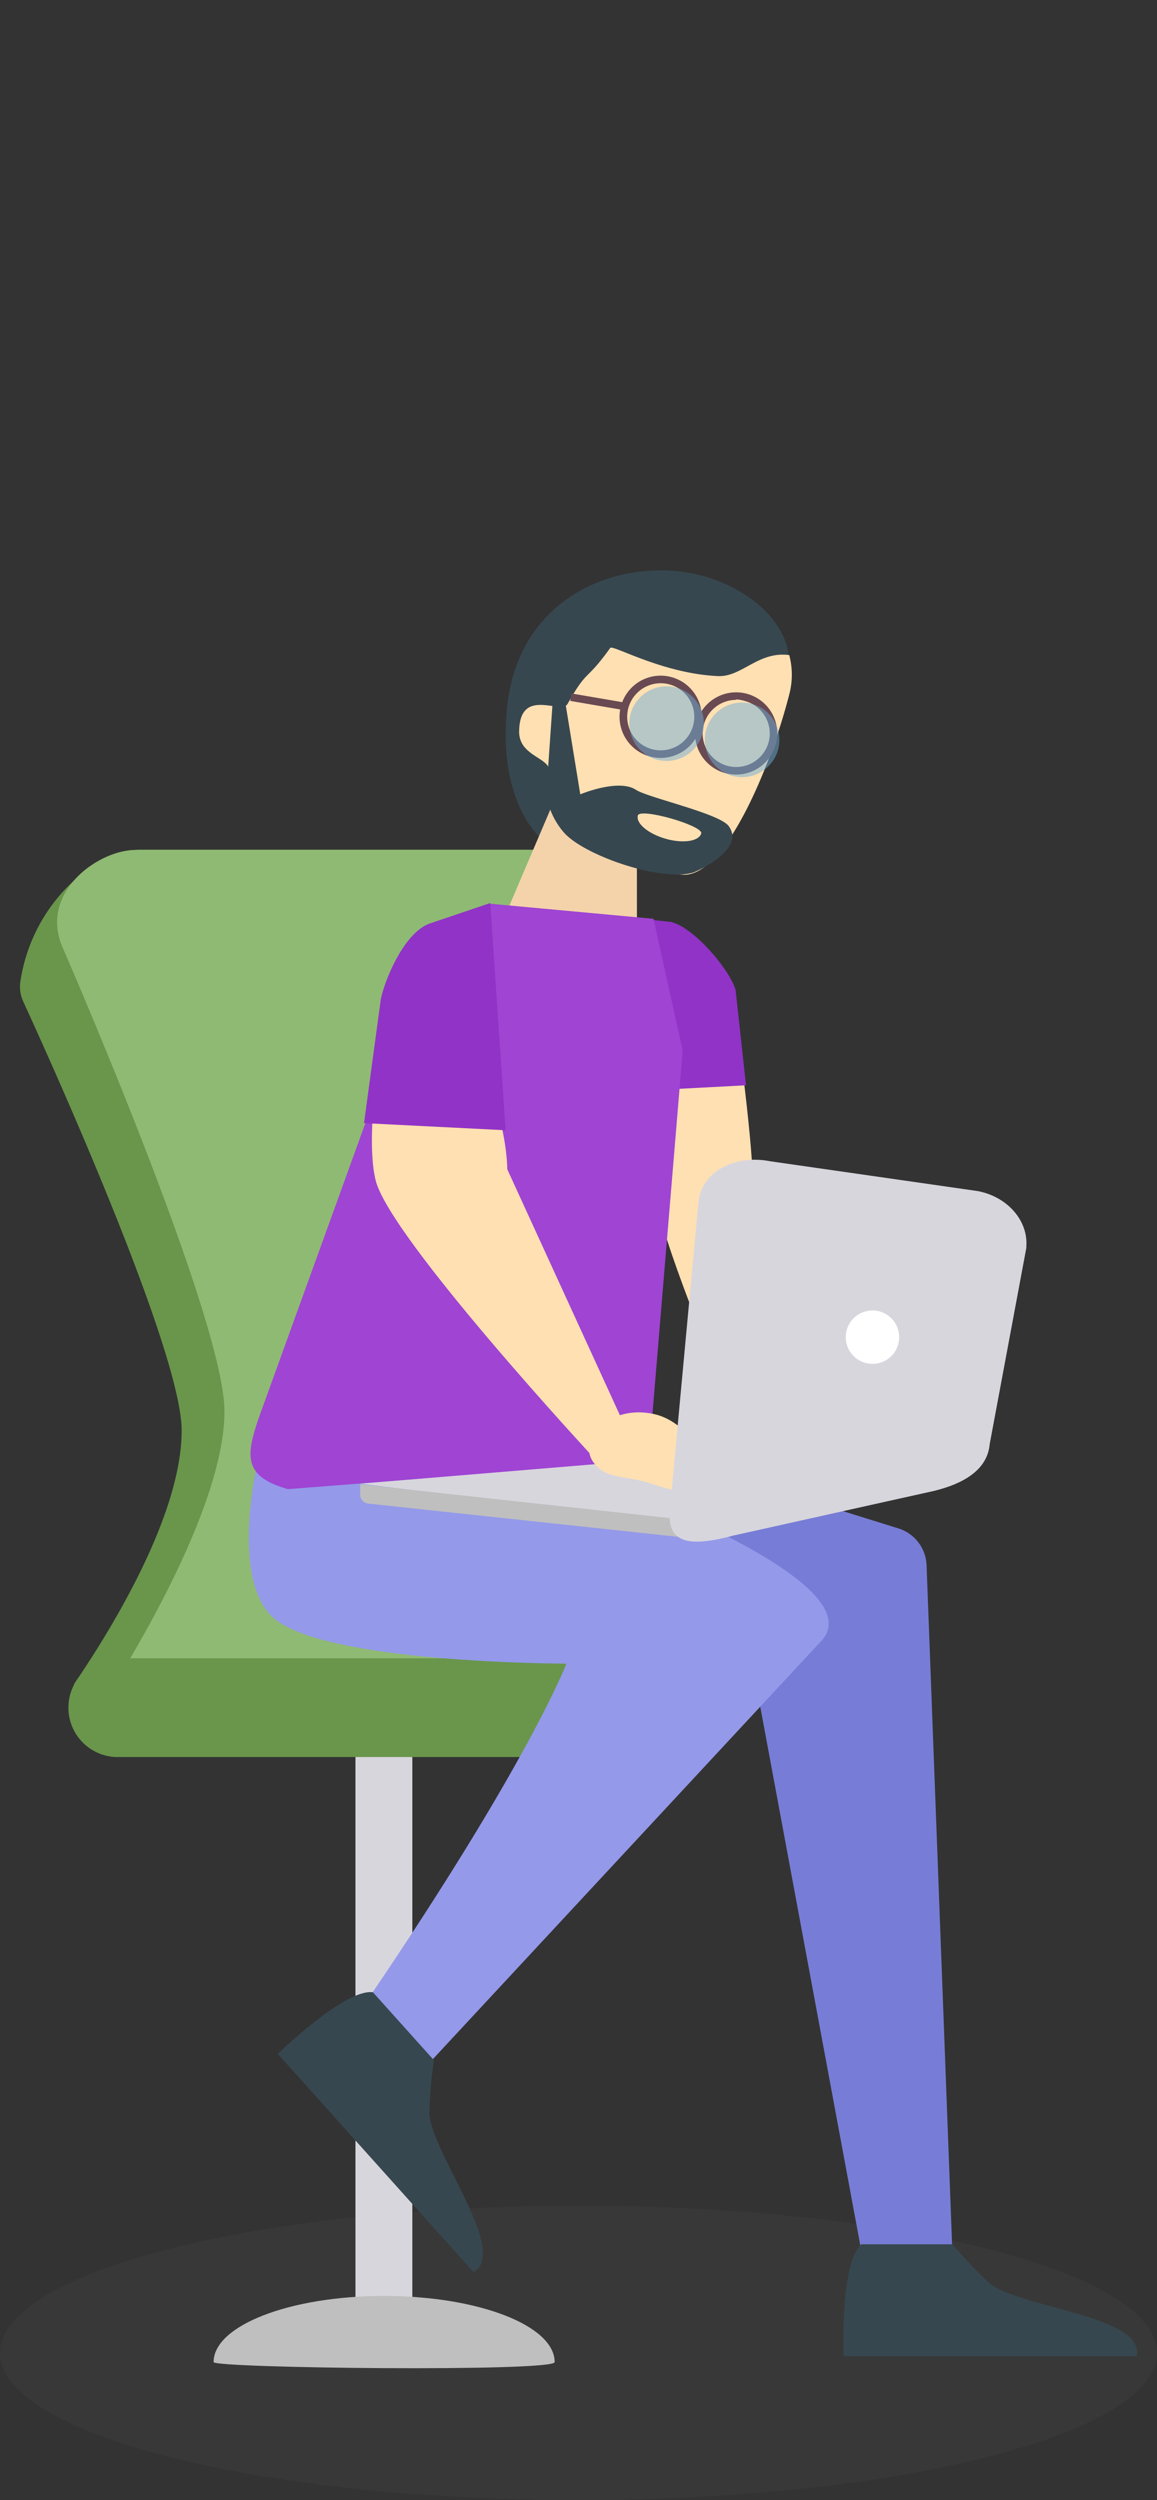 <svg id="Laag_1" data-name="Laag 1" xmlns="http://www.w3.org/2000/svg" viewBox="0 0 130 280.81"><rect x="0" y="0" width="130" height="280.81" fill="#333333" stroke="none"/><defs><style>.cls-1{fill:#68676b;opacity:0.1;}.cls-1,.cls-15{isolation:isolate;}.cls-2{fill:#d8d6dd;}.cls-3{fill:#69964b;}.cls-4{fill:#8fba73;}.cls-5{fill:#37474f;}.cls-6{fill:#f4d3ab;}.cls-7{fill:#ffe0b2;}.cls-8{fill:#777dd6;}.cls-9{fill:#9499ea;}.cls-10{fill:#9133c7;}.cls-11{fill:#9f44d3;}.cls-12{fill:#bfbfbf;}.cls-13{fill:#fff;}.cls-14{fill:#694a52;}.cls-15{fill:#6fafd8;opacity:0.5;}</style></defs><title>advice-01</title><ellipse id="Ellipse_387" data-name="Ellipse 387" class="cls-1" cx="65" cy="264.28" rx="65" ry="16.53"/><g id="Person-15"><path id="Shape-311" class="cls-2" d="M39.94,193.09h6.39v66.14H39.94Z"/><path id="Shape-312" class="cls-3" d="M65.09,196.92H14.48c-3-.19-7.62-5.61-6-8,3.4-5,11.93-18.38,11.93-28.24,0-9-14.95-42-17.8-48.19a4,4,0,0,1-.33-2.19c1.37-9.2,8.81-14.87,13.5-14.87H65.09C67.55,95.46,67.55,196.92,65.09,196.92Z"/><path id="Shape-313" class="cls-4" d="M65.47,196.92H14.86a3.94,3.94,0,0,1-3.67-4.19,4.06,4.06,0,0,1,.61-1.85c3.4-5.32,13.42-21.89,13.42-32.36S7,106.34,7,106.34c-2.6-6.16,4.1-10.87,8.2-10.87H65.47a4.42,4.42,0,0,1,4.47,4.34v97.11Z"/><path id="Shape-314" class="cls-3" d="M13,186.26h50a5.55,5.55,0,1,1,0,11.09H13a5.55,5.55,0,0,1,0-11.09Z"/><path id="Shape-315" class="cls-5" d="M87.79,77C81.75,85.67,77.6,97.2,67,96.9c-6.69-.2-11.17-7.13-10-17.7,1.56-13.74,15.23-17.4,23.86-13.88C87.62,68.07,90.13,73.65,87.79,77Z"/><path id="Shape-316" class="cls-6" d="M71.57,109.33l-16.35-2.89,7.25-17,9.09,5.67Z"/><path id="Shape-317" class="cls-7" d="M61.74,86.9C60.12,95.62,73,98.1,76.8,98.25c4.67.19,9.81-12.13,11.88-20.25a8.6,8.6,0,0,0,0-4.42c-3.49-.46-5.31,2.47-8,2.36-6.2-.27-11.84-3.55-12.11-3.17-2.79,3.89-2.52,2.25-4.79,6.28-.73,1.29-5.4-2-5.45,3.14C58.34,85.08,62.08,85.06,61.74,86.9Z"/><path id="Shape-318" class="cls-7" d="M82.77,159.51l5.64-3.66L84.61,133c-.13-6-2-19-2-19l-12.7.42s3.09,17.37,4.22,22C75.67,142.82,82.77,159.51,82.77,159.51Z"/><path id="Shape-319" class="cls-8" d="M107,252.77l-10.23,0L84.81,188.4l-34.5-25.05,21.49-.75,29.14,9.07a4.51,4.51,0,0,1,3.17,4.15Z"/><path id="Shape-320" class="cls-5" d="M111.27,256.54a45.35,45.35,0,0,1-4.22-4.46H96.79c-2.42,2.06-2,12.57-2,12.57h32.93C128.65,260.16,115,259.27,111.27,256.54Z"/><path id="Shape-321" class="cls-9" d="M47.29,232.73s-6.17-7.79-6-8.1c18.17-26.71,22.35-37.77,22.35-37.77s-27.78,0-33.13-5.34c-4.58-4.58-1.6-17.1-1.6-17.1H62.6c4.73,1.81,36.7,13.32,29.45,20.14Z"/><path id="Shape-322" class="cls-5" d="M48.25,237.53a44.12,44.12,0,0,1,.51-6.12l-6.86-7.64c-3.15-.42-10.69,6.92-10.69,6.92l22,24.52C57.16,252.88,48.69,242.1,48.25,237.53Z"/><path id="Shape-323" class="cls-10" d="M71.59,103.14l3.84.42c2.6.67,6.54,5.33,7.22,7.62l1.17,10.72-15.17.8Z"/><path id="Shape-324" class="cls-11" d="M29.11,159.16l16-44.22c-.77-.7,9.89-13.44,9.89-13.44l18.43,1.7L76.71,118,72.87,164.1l-40.52,3.16C27.36,165.84,27.58,163.59,29.11,159.16Z"/><path id="Shape-325" class="cls-12" d="M62.32,265.31c0-4.11-8.59-7.43-19.18-7.43S24,261.21,24,265.31C24,266,62.32,266.43,62.32,265.31Z"/><path id="Shape-326" class="cls-2" d="M80.78,163.3l-40.31,3.35,37.67,4.63Z"/><path id="Shape-327" class="cls-7" d="M66.71,164.29c-1.93-2.55,1.75-6.59,6.78-5.46,3.13.7,5.52,3.86,6.2,7s-5.12,1.28-6.4.85C70.28,165.65,68.18,166.23,66.71,164.29Z"/><path id="Shape-328" class="cls-12" d="M77.89,172.8l-36.53-3.92a1,1,0,0,1-.89-1v-1.17l37.6,4.11Z"/><path id="Shape-329" class="cls-2" d="M82.41,172.47c-5.28,1.43-7.46.69-7.15-2.83l3.21-34.56c.31-3.5,4.12-5.44,8.11-4.64l23.33,3.35c3.31.66,5.61,3.31,5.41,6.2,0,.06,0,.11,0,.16l-4.12,22.06c-.25,2.88-2.93,4.44-6.26,5.25Z"/><path id="Shape-330" class="cls-7" d="M66.85,163.88,70.13,160,57,131.34c-.13-6-3.38-13.12-3.38-13.12l-11,.26s-1.55,9.46-.42,14.07C43.76,139,66.85,163.88,66.85,163.88Z"/><path id="Shape-331" class="cls-10" d="M55.08,101.43l-6.77,2.29c-2.59.86-4.82,5.49-5.51,8.43l-1.9,14,15.91.8Z"/><circle id="Shape-332" class="cls-13" cx="98.03" cy="150.19" r="3"/><g id="Shape-333"><circle id="Ellipse_450" data-name="Ellipse 450" class="cls-7" cx="74.23" cy="80.51" r="4.19"/><path id="Path_3449" data-name="Path 3449" class="cls-14" d="M74.24,85.13a4.62,4.62,0,1,1,2.25-.59A4.63,4.63,0,0,1,74.24,85.13Zm0-8.39a3.77,3.77,0,1,0,3.63,4.79h0a3.77,3.77,0,0,0-2.62-4.65A3.85,3.85,0,0,0,74.23,76.74Z"/></g><g id="Shape-334"><circle id="Ellipse_451" data-name="Ellipse 451" class="cls-7" cx="82.71" cy="82.33" r="4.19"/><path id="Path_3450" data-name="Path 3450" class="cls-14" d="M82.72,87a4.85,4.85,0,0,1-1.26-.17,4.62,4.62,0,1,1,5.7-3.2h0A4.62,4.62,0,0,1,82.72,87Zm0-8.39a3.77,3.77,0,1,0,3.63,4.79h0a3.77,3.77,0,0,0-2.62-4.65A3.85,3.85,0,0,0,82.71,78.56Z"/></g><circle id="Shape-335" class="cls-15" cx="74.9" cy="81.28" r="4.19"/><circle id="Shape-336" class="cls-15" cx="83.38" cy="83.1" r="4.19"/><path id="Shape-337" class="cls-5" d="M77.9,98c-3.55,1.07-12.2-1.87-14.52-4.47a8.44,8.44,0,0,1-2-4.33l.7-10.1h1.47l1.65,10.12s4.27-1.8,6.25-.51c1.35.89,9.4,2.65,10.43,4.08C83.82,95.45,78.18,97.91,77.9,98Z"/><path id="Shape-338" class="cls-7" d="M78.79,93.61c-.25.89-2.05,1.16-4,.6s-3.37-1.73-3.12-2.62S79,92.72,78.79,93.61Z"/><rect id="Shape-339" class="cls-14" x="66.59" y="75.89" width="0.85" height="5.81" transform="translate(-21.97 131.55) rotate(-80.28)"/></g></svg>